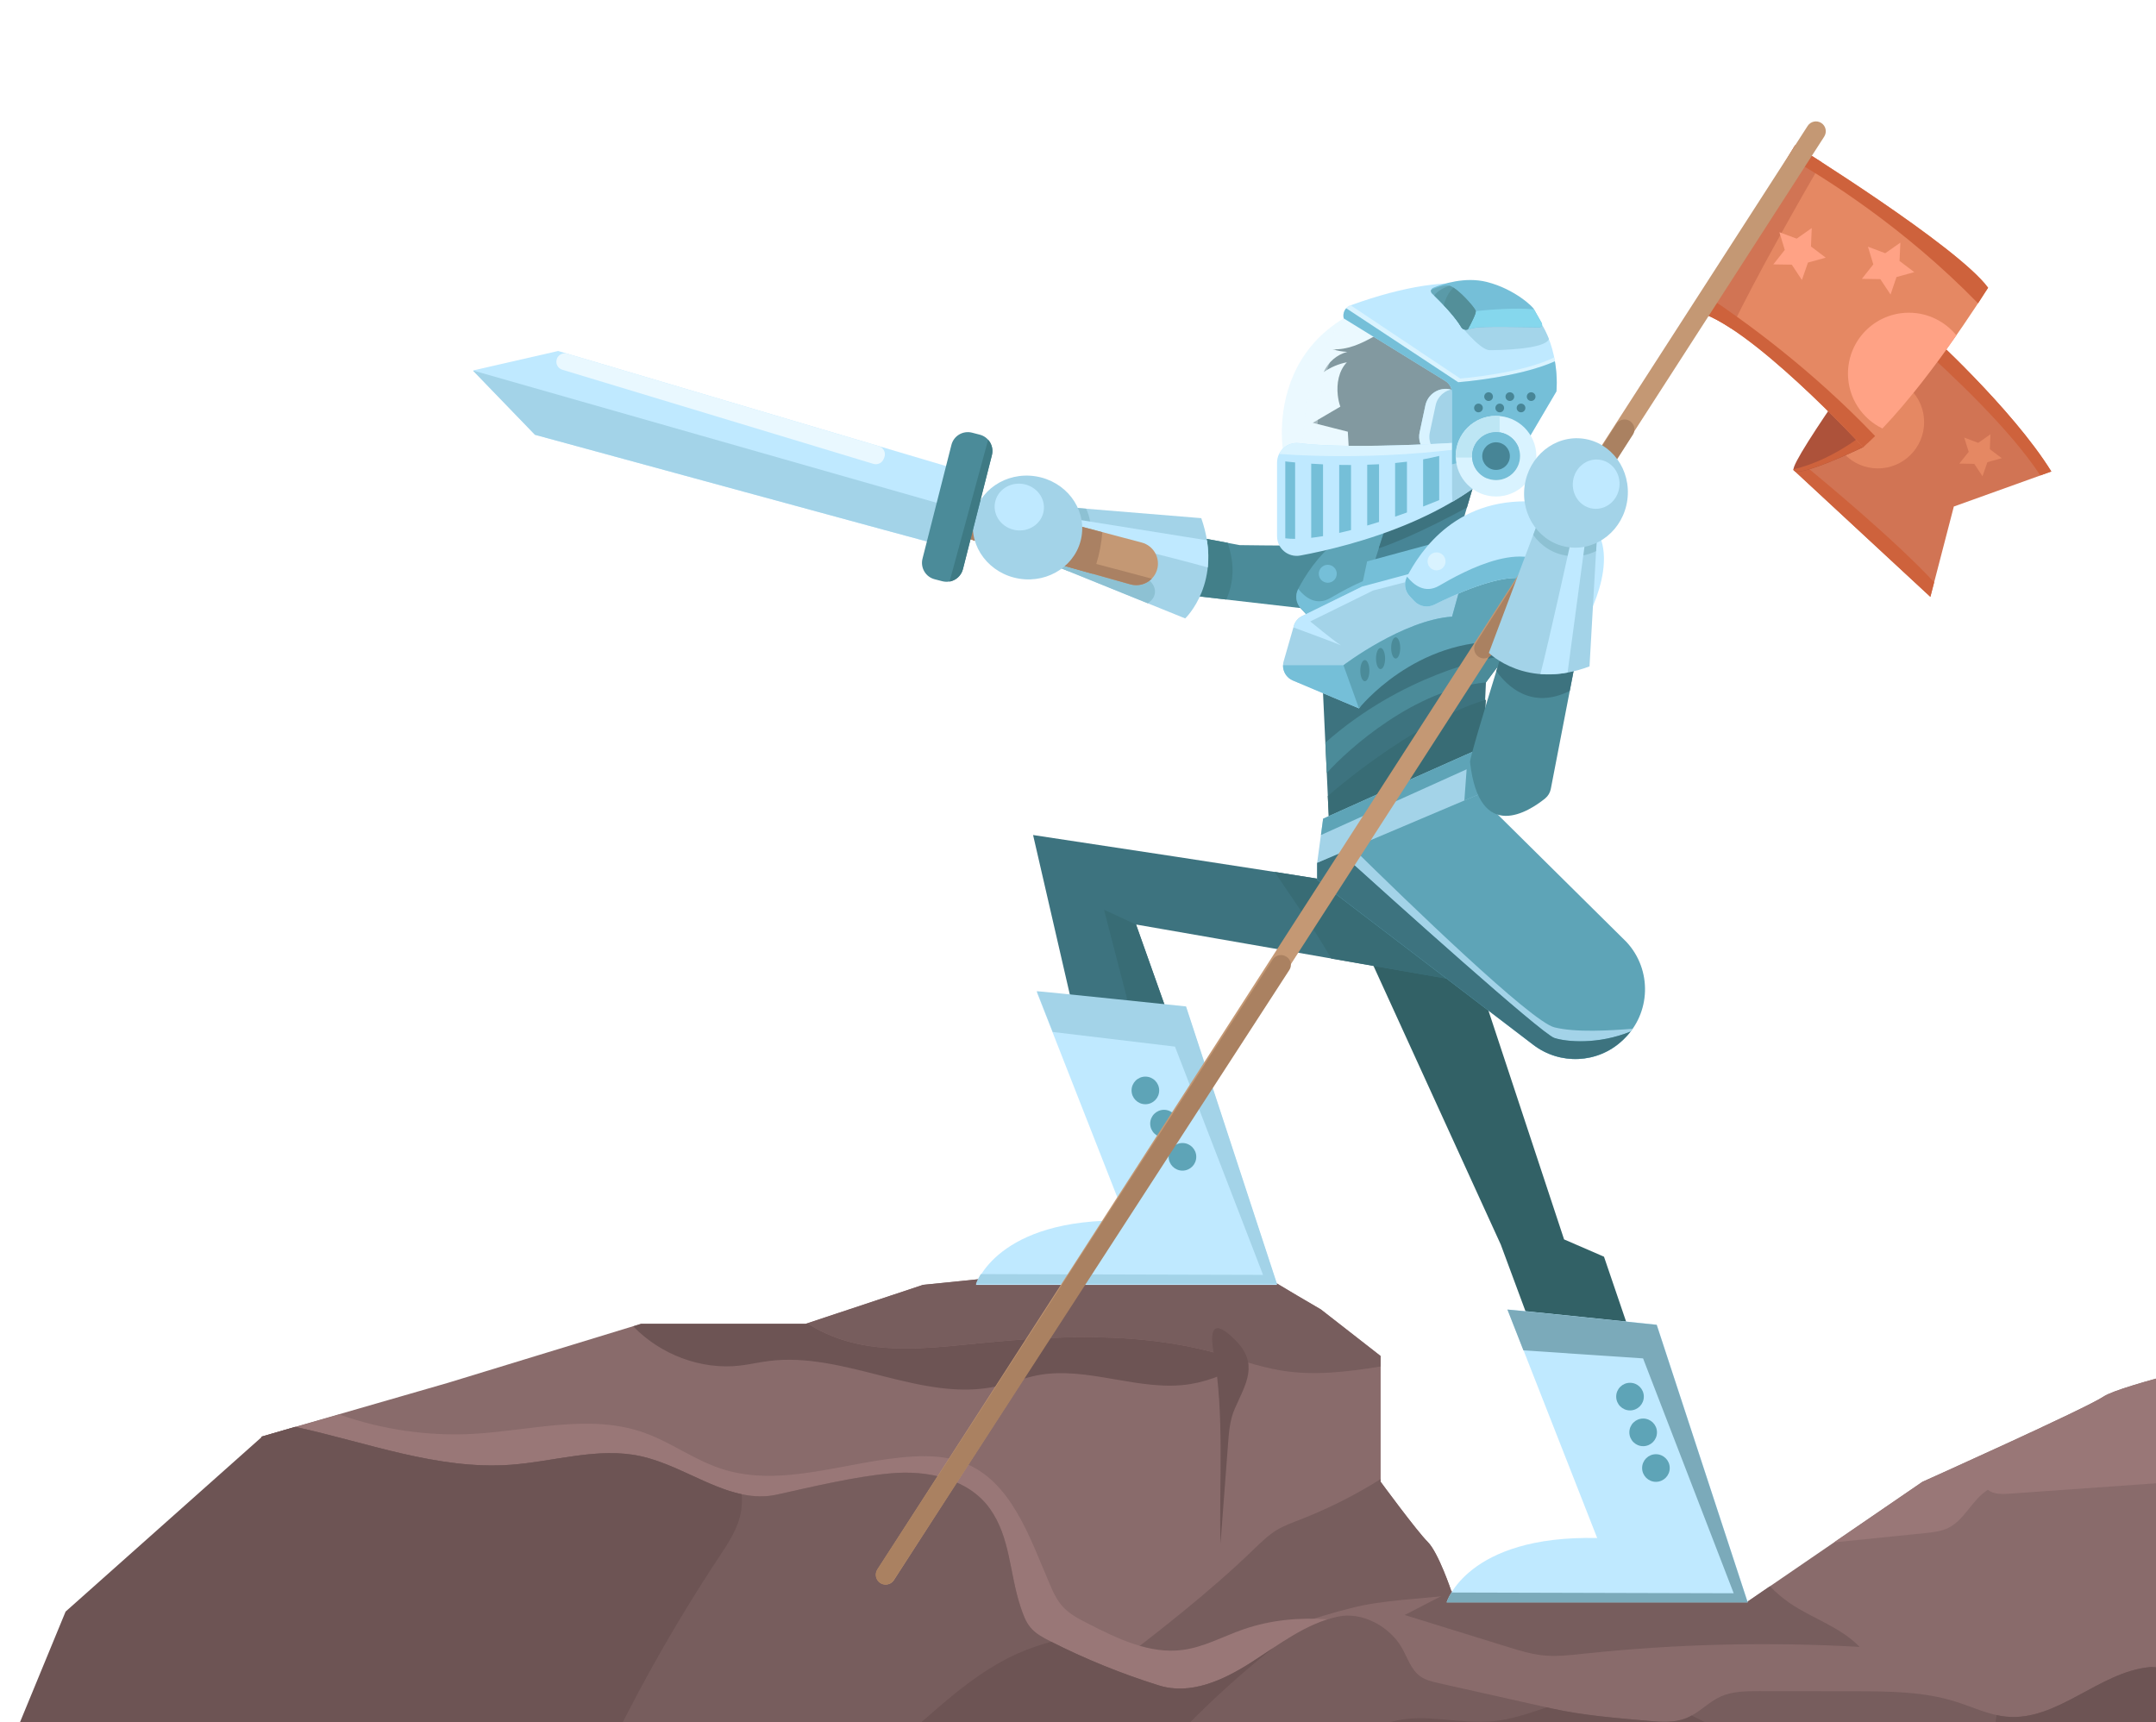<svg width="1019" height="814" viewBox="0 0 1019 814" fill="none" xmlns="http://www.w3.org/2000/svg">
<g clip-path="url(#clip0)">
<path d="M1125.99 618.987C1125.99 618.987 1071.93 637.587 1066.84 639.286C1061.78 640.985 1002.63 654.487 994.181 660.166C985.73 665.844 908.603 700.451 908.603 700.451L826.065 757.011L686.029 752.316C686.029 752.316 679.903 733.895 674.762 728.798C669.62 723.701 652.54 700.406 652.54 700.406V640.94L624.327 618.942C624.327 618.942 603.625 606.914 597.008 602.622C590.391 598.33 571.165 600.208 571.165 600.208L485.721 602.309L436.315 607.317L380.828 625.738H303.03L211.774 653.638L123.513 679.124V837H1139.36V622.563L1125.99 618.987Z" fill="#896B6B"/>
<path d="M1125.99 618.987C1125.99 618.987 1071.93 637.587 1066.84 639.286C1061.78 640.985 1002.63 654.488 994.181 660.166C985.73 665.844 908.603 700.451 908.603 700.451L866.842 729.066C881.195 727.591 895.547 726.115 909.9 724.685C913.611 724.327 917.411 723.88 920.764 722.27C928.589 718.425 932.076 708.857 939.499 704.251C942.405 706.442 946.339 706.308 949.961 706.04C975.178 704.251 1000.35 702.463 1025.57 700.675C1028.79 700.451 1032.1 700.227 1035.14 699.11C1043.68 696.025 1049.22 686.68 1058.16 685.07C1059.37 678.945 1060.53 672.819 1061.74 666.649C1059.33 663.653 1057.4 657.93 1057.58 654.085C1066.08 657.662 1074.13 662.312 1081.5 667.901C1086.15 668.214 1089.82 663.698 1093.53 660.926C1095.9 659.138 1098.94 658.601 1101.85 658.154C1114.28 656.142 1126.8 654.622 1139.36 653.504V622.563L1125.99 618.987Z" fill="#997777"/>
<path d="M349.798 645.5C354.314 644.964 358.74 643.936 363.256 643.354C399.562 638.66 435.778 663.296 471.458 655.203C477.807 653.772 483.888 651.358 490.237 650.106C514.113 645.501 538.704 658.154 562.759 654.219C572.372 652.654 581.225 648.496 589.944 644.07C584.623 642.505 579.347 640.806 574.026 639.375C537.855 629.538 499.626 631.282 462.382 634.993C444.229 636.782 425.808 639.017 407.878 635.753C398.623 634.054 389.457 630.656 381.588 625.514L436.27 607.362L380.783 625.783H303.03L299.274 626.945C312.151 640.269 331.287 647.647 349.798 645.5Z" fill="#6D5454"/>
<path d="M603.402 723.254C599.288 725.758 595.89 729.2 592.403 732.509C571.388 752.808 548.228 770.693 525.067 788.533C556.947 782.541 588.468 774.896 619.543 765.551C627.859 763.047 636.131 760.454 644.626 758.755C652.406 757.235 660.32 756.475 668.234 755.759C678.786 754.775 689.293 753.792 699.845 752.808L686.029 752.361C686.029 752.361 679.903 733.94 674.762 728.843C669.62 723.746 652.54 700.451 652.54 700.451V699.154C640.512 706.711 627.77 713.149 614.535 718.291C610.735 719.766 606.889 721.152 603.402 723.254Z" fill="#775D5D"/>
<path d="M241.328 692.403C261.94 690.927 282.641 683.952 302.851 688.334C324.983 693.163 345.148 711.405 367.236 706.487C384.092 702.731 403.899 697.947 421.113 696.427C438.327 694.862 457.687 698.975 467.792 713.015C477.673 726.786 477.047 743.598 482.412 759.649C483.53 763.047 484.693 766.535 487.018 769.262C489.432 772.168 492.83 774.001 496.184 775.7C512.772 784.151 530.075 791.171 547.825 796.715C562.714 801.365 578.14 794.256 591.285 785.895C603.044 778.383 614.49 769.53 627.68 765.417C614.088 764.523 600.585 765.685 587.619 770.201C578.095 773.51 569.063 778.562 559.048 779.903C543.31 782.005 528.063 774.538 513.934 767.295C509.821 765.193 505.662 763.047 502.533 759.694C499.582 756.564 497.704 752.54 496.049 748.561C486.571 726.428 477.941 700.138 455.541 691.419C447.85 688.424 439.4 688.021 431.128 688.513C400.724 690.301 369.739 703.76 340.811 694.236C327.979 690.033 316.89 681.583 304.103 677.112C278.573 668.169 250.673 676.262 223.667 677.782C202.205 678.945 180.565 675.77 160.311 668.616L123.513 679.124L139.564 674.518C173.411 681.806 206.855 694.862 241.328 692.403Z" fill="#997777"/>
<path d="M712.856 778.562C718.266 780.261 723.765 781.915 729.399 782.497C735.614 783.123 741.918 782.407 748.133 781.737C791.548 777.087 835.321 776.013 878.914 778.473C869.838 769.038 856.603 765.104 845.828 757.726C842.474 755.401 839.345 752.763 836.528 749.812L826.021 757.011L685.984 752.316C685.984 752.316 685.939 752.227 685.895 752.048C678.562 755.849 671.229 759.604 663.896 763.405C680.261 768.457 696.536 773.51 712.856 778.562Z" fill="#775D5D"/>
<path d="M462.337 634.993C499.626 631.327 537.855 629.583 573.982 639.375C584.578 642.237 594.951 646.126 605.771 647.87C621.242 650.374 636.846 648.451 652.45 645.948V640.985L624.237 618.987C624.237 618.987 603.536 606.959 596.919 602.667C590.301 598.375 571.075 600.252 571.075 600.252L485.632 602.354L436.225 607.362L381.588 625.514C389.457 630.656 398.623 634.054 407.878 635.753C425.807 639.017 444.229 636.782 462.337 634.993Z" fill="#775D5D"/>
<path d="M1084.68 757.458C1075.51 770.469 1065.14 784.643 1049.62 788.086C1038.62 790.5 1027.13 786.923 1015.96 788.041C991.945 790.411 972.451 813.661 948.441 811.47C940.08 810.71 932.345 806.864 924.297 804.361C909.05 799.532 892.775 799.487 876.768 799.442C861.611 799.442 846.409 799.398 831.252 799.398C825.126 799.398 818.777 799.442 813.233 801.946C807.421 804.584 802.994 809.726 797.092 812.14C791.637 814.376 785.512 814.018 779.61 813.482C764.006 812.096 748.491 810.933 733.199 807.535C715.494 803.556 697.833 799.621 680.127 795.642C676.997 794.926 673.778 794.211 671.185 792.333C666.803 789.114 665.193 783.436 662.466 778.741C656.653 768.725 643.687 761.706 632.33 764.165C617.084 767.474 604.386 777.534 591.24 785.895C578.095 794.256 562.67 801.365 547.781 796.715C530.03 791.171 512.727 784.151 496.139 775.7C492.786 774.001 489.387 772.168 486.973 769.262C484.693 766.49 483.53 763.047 482.368 759.649C477.002 743.553 477.628 726.786 467.747 713.015C457.687 698.975 438.282 694.862 421.068 696.427C403.854 697.992 384.047 702.776 367.191 706.487C345.059 711.405 324.894 693.163 302.806 688.334C282.641 683.908 261.895 690.927 241.283 692.403C206.811 694.862 173.411 681.806 139.52 674.474L123.513 679.124V837H1139.36V707.918C1131.13 710.69 1123.4 715.206 1116.6 720.616C1103.9 730.81 1094.07 744.134 1084.68 757.458Z" fill="#775D5D"/>
<path d="M350.29 714.133C350.692 711.539 350.737 708.946 350.513 706.308C334.596 702.91 319.26 691.911 302.761 688.334C282.597 683.908 261.85 690.927 241.238 692.403C206.766 694.862 173.366 681.806 139.475 674.474L123.513 679.124V837H283.178C299.542 802.036 318.5 768.278 339.783 736.086C344.299 729.29 349.038 722.225 350.29 714.133Z" fill="#6D5454"/>
<path d="M1053.33 791.26C1043.77 789.829 1033.97 790.232 1024.36 789.069C1021.9 788.756 1019.4 788.399 1016.89 787.951C1016.58 787.996 1016.22 787.996 1015.91 788.041C991.901 790.411 972.406 813.661 948.396 811.47C946.787 811.336 945.222 811.067 943.657 810.71C942.763 815.807 942.718 821.083 943.523 826.135C944.104 829.846 945.132 833.468 946.384 837H1139.36V824.257C1129.61 822.335 1119.95 818.713 1110.97 814.51C1092.14 805.702 1073.9 794.345 1053.33 791.26Z" fill="#6D5454"/>
<path d="M601.747 778.964C598.215 781.289 594.728 783.659 591.24 785.895C578.095 794.3 562.669 801.365 547.781 796.715C530.254 791.26 513.219 784.33 496.809 776.058C491.533 777.444 486.347 779.233 481.294 781.468C454.915 793.138 435.42 815.986 412.439 833.423C410.829 834.63 409.219 835.793 407.61 836.955H541.431C559.629 815.807 579.883 796.312 601.747 778.964Z" fill="#6D5454"/>
<path d="M797.047 812.14C791.593 814.376 785.467 814.018 779.565 813.482C763.961 812.096 748.446 810.933 733.155 807.535C732.439 807.356 731.769 807.222 731.053 807.043C722.692 809.86 714.421 812.766 705.657 813.616C689.874 815.136 673.599 809.681 658.263 813.705C649.142 816.12 641.272 821.709 633.224 826.627C627.009 830.427 620.571 833.87 613.954 837H841.133C827.675 827.432 813.904 817.819 799.551 810.888C798.747 811.336 797.897 811.783 797.047 812.14Z" fill="#6D5454"/>
<path d="M576.843 729.782C578.05 713.999 579.213 698.26 580.42 682.477C580.822 676.843 581.314 671.076 583.595 665.889C588.826 654.04 595.041 644.83 584.042 633.652C573.087 622.563 571.701 628.823 573.669 639.733C578.766 668.616 576.128 700.406 576.843 729.782Z" fill="#6D5454"/>
<path d="M661.885 257.181C656.162 258.656 585.92 257.673 585.92 257.673L522.832 245.824C522.832 245.824 516.975 261.786 517.779 272.785L566.47 281.906L654.641 292.011L661.885 257.181Z" fill="#4B8B99"/>
<path d="M580.286 256.6L522.832 245.779C522.832 245.779 516.975 261.741 517.779 272.74L566.47 281.862L579.615 283.382C584.668 271.712 582.03 262.278 580.286 256.6Z" fill="#427F89"/>
<path d="M651.556 152.422C651.646 152.466 651.78 152.466 651.87 152.511C651.915 152.511 651.915 152.511 651.96 152.466L651.556 152.422Z" fill="#1F3335"/>
<path d="M651.556 152.422C650.662 152.153 649.723 151.974 648.784 151.93L651.556 152.422Z" fill="#1F3335"/>
<path d="M677.444 243.231C637.293 239.028 619.722 266.66 613.551 278.419C611.942 281.459 612.478 285.125 614.803 287.629L617.039 289.999C619.453 292.548 623.254 293.218 626.384 291.653C635.818 286.959 655.804 277.882 667.474 279.089C675.074 279.849 676.416 287.316 675.79 294.738C675.253 301.4 681.915 306.274 688.041 303.591L695.284 300.417C697.207 299.567 698.727 298.092 699.666 296.259C704.987 285.349 720.144 247.702 677.444 243.231Z" fill="#5EA4B7"/>
<path d="M684.374 278.911C673.465 257.404 639.797 276.228 628.798 282.666C622.047 286.601 616.726 282.309 613.596 278.374C613.596 278.374 613.596 278.374 613.596 278.419C611.986 281.459 612.523 285.125 614.848 287.629L617.084 289.999C619.498 292.548 623.299 293.218 626.428 291.653C635.862 286.959 655.848 277.882 667.518 279.089C675.119 279.849 676.461 287.316 675.835 294.738C675.298 301.4 681.96 306.274 688.086 303.591L689.114 303.144C689.606 296.124 688.801 287.629 684.374 278.911Z" fill="#75BFD8"/>
<path d="M627.546 275.468C629.892 275.468 631.794 273.566 631.794 271.22C631.794 268.874 629.892 266.973 627.546 266.973C625.2 266.973 623.298 268.874 623.298 271.22C623.298 273.566 625.2 275.468 627.546 275.468Z" fill="#75BFD8"/>
<path d="M659.381 237.195C658.129 238.312 648.963 267.733 648.963 267.733L688.041 257.717L700.515 215.599L659.381 237.195Z" fill="#478596"/>
<path d="M700.515 215.599L659.381 237.195C658.576 237.91 654.462 250.429 651.646 259.193C658.308 256.957 671.498 251.726 693.317 239.922L700.515 215.599Z" fill="#3D737F"/>
<path d="M672.615 153.942C671.229 152.69 669.799 151.483 668.234 150.588C661.438 151.885 655.446 155.686 649.41 159.039C643.374 162.437 636.712 165.522 629.782 165.075C632.062 165.79 634.387 166.237 636.757 166.327C631.838 167.624 627.636 171.245 625.624 175.895C628.887 173.615 632.643 172.005 636.578 171.245C632.733 175.269 631.66 181.305 632.286 186.849C632.509 188.683 632.867 190.516 633.493 192.215L620.437 199.861L637.025 204.063L639.574 248.417C639.574 248.417 709.815 240.414 719.384 198.34C728.728 158.055 689.382 149.873 672.615 153.942Z" fill="#1F3335"/>
<path opacity="0.53" d="M607.471 218.058C605.548 214.615 594.46 147.95 672.615 138.65C750.771 129.35 735.525 184.614 718.445 215.599C718.445 215.599 618.828 238.357 607.471 218.058Z" fill="#D9F3FF"/>
<path opacity="0.34" d="M651.333 143.211C643.955 145.581 615.295 150.231 615.295 223.736C617.754 224.631 620.66 225.257 623.924 225.704C621.376 207.238 619.14 162.839 651.333 143.211Z" fill="#EBFAFF"/>
<path d="M695.508 203.437L692.959 191.589C691.528 184.882 683.838 181.663 678.025 185.329C675.79 186.76 674.225 188.996 673.688 191.589L670.961 204.332C669.53 211.173 675.387 217.298 682.273 216.091L687.549 215.197C693.049 214.302 696.67 208.937 695.508 203.437Z" fill="#A3D3E8"/>
<path d="M675.79 204.376L678.517 191.634C679.054 189.04 680.619 186.805 682.854 185.374C683.749 184.793 684.732 184.39 685.716 184.122C683.212 183.496 680.485 183.809 678.025 185.374C675.79 186.805 674.225 189.04 673.688 191.634L670.961 204.376C669.53 211.217 675.387 217.343 682.273 216.136L683.078 216.001C678.115 214.794 674.627 209.787 675.79 204.376Z" fill="#D9F3FF"/>
<path d="M614.043 209.474C608.499 208.758 603.581 213.095 603.581 218.684V253.47C603.581 259.282 608.857 263.664 614.58 262.591C638.456 258.164 694.837 244.08 720.233 207.104C720.233 207.149 645.565 213.408 614.043 209.474Z" fill="#BFE9FF"/>
<path d="M720.367 207.104C720.367 207.104 705.523 208.356 686.297 209.384V233.305L686.476 237.239C699.666 229.415 711.783 219.578 720.367 207.104Z" fill="#A3D3E8"/>
<path d="M720.054 207.149C716.254 207.462 644.715 213.319 614.043 209.474C609.974 208.982 606.263 211.128 604.564 214.571C617.978 215.599 667.697 218.282 720.054 207.149Z" fill="#D9F3FF"/>
<path d="M651.78 219.444C649.902 219.534 648.024 219.623 646.191 219.668V248.417C648.069 247.881 649.946 247.299 651.78 246.718V219.444Z" fill="#75BFD8"/>
<path d="M638.545 219.802C636.623 219.802 634.745 219.802 632.956 219.757V251.905C634.834 251.502 636.712 251.011 638.545 250.563V219.802Z" fill="#75BFD8"/>
<path d="M625.311 219.489C623.298 219.399 621.421 219.265 619.722 219.176V254.23C621.555 254.006 623.433 253.738 625.311 253.425V219.489Z" fill="#75BFD8"/>
<path d="M612.121 218.595C609.17 218.326 607.471 218.103 607.471 218.103V254.453C608.946 254.632 610.466 254.722 612.121 254.722V218.595Z" fill="#75BFD8"/>
<path d="M664.97 218.237C663.092 218.461 661.214 218.684 659.381 218.863V244.214C661.348 243.544 663.226 242.873 664.97 242.247V218.237Z" fill="#75BFD8"/>
<path d="M672.615 217.119V239.43C677.31 237.597 680.216 236.39 680.216 236.39V215.51C677.712 216.136 675.164 216.672 672.615 217.119Z" fill="#75BFD8"/>
<path d="M635.102 150.454L683.078 180.053C685.09 181.305 686.297 183.451 686.297 185.821V219.444L720.054 211.396L735.614 184.972C735.614 184.972 744.064 106.1 638.321 144.329C635.818 145.223 634.432 147.906 635.102 150.454Z" fill="#BFE9FF"/>
<path d="M721.485 147.101C714.957 146.609 689.65 153.048 689.65 153.048C689.65 153.048 699.442 165.522 704.048 165.522C708.385 165.522 730.204 165.164 732.082 160.291C731.098 157.742 729.846 155.194 728.281 152.735C725.241 149.515 721.485 147.101 721.485 147.101Z" fill="#A4D5EA"/>
<path d="M689.203 180.679C689.203 180.679 717.416 178.533 734.898 170.753C734.809 170.172 734.675 169.546 734.541 168.92C719.741 176.521 690.187 178.936 690.187 178.936L638.322 144.284C637.293 144.642 636.488 145.312 635.862 146.162C635.952 146.028 636.086 145.849 636.22 145.715L689.203 180.679Z" fill="#D9F3FF"/>
<path d="M689.203 180.679L636.265 145.715C635.147 146.967 634.655 148.755 635.102 150.499L683.078 180.098C685.09 181.35 686.297 183.496 686.297 185.866V219.489L720.054 211.441L735.614 185.016C735.614 185.016 736.285 178.846 734.898 170.798C717.461 178.578 689.203 180.679 689.203 180.679Z" fill="#75BFD8"/>
<path d="M707.089 196.598C696.582 196.598 688.042 205.138 688.042 215.645C688.042 226.152 696.582 234.692 707.089 234.692C717.596 234.692 726.136 226.152 726.136 215.645C726.092 205.093 717.596 196.598 707.089 196.598ZM707.089 226.957C700.829 226.957 695.732 221.86 695.732 215.6C695.732 209.341 700.829 204.243 707.089 204.243C713.349 204.243 718.446 209.341 718.446 215.6C718.446 221.904 713.349 226.957 707.089 226.957Z" fill="#D9F3FF"/>
<path d="M695.687 215.599C695.687 209.339 700.784 204.242 707.043 204.242C707.625 204.242 708.206 204.287 708.787 204.376V196.641C708.206 196.597 707.625 196.552 707.043 196.552C696.536 196.552 687.996 205.092 687.996 215.599C687.996 215.823 687.996 216.046 687.996 216.27H695.642C695.731 216.046 695.687 215.823 695.687 215.599Z" fill="#BDE6F4"/>
<path d="M707.088 226.956C713.36 226.956 718.445 221.871 718.445 215.599C718.445 209.327 713.36 204.242 707.088 204.242C700.816 204.242 695.731 209.327 695.731 215.599C695.731 221.871 700.816 226.956 707.088 226.956Z" fill="#75BFD8"/>
<path d="M707.088 222.127C710.693 222.127 713.616 219.204 713.616 215.599C713.616 211.994 710.693 209.071 707.088 209.071C703.483 209.071 700.56 211.994 700.56 215.599C700.56 219.204 703.483 222.127 707.088 222.127Z" fill="#478596"/>
<path d="M728.683 152.735L724.972 146.162C725.151 145.67 716.343 136.728 702.751 133.285C692.467 130.692 681.87 134.179 677.355 136.057C676.282 136.504 676.013 137.935 676.863 138.74C680.171 141.914 687.325 149.024 690.679 154.657C691.215 155.596 692.288 156.043 693.361 155.82L697.072 154.97C700.336 154.21 720.457 154.612 727.476 154.791C728.505 154.791 729.175 153.674 728.683 152.735Z" fill="#75BFD8"/>
<path d="M728.683 152.735L725.017 146.207C716.433 145.402 703.869 146.341 697.52 147.056C697.654 148.219 695.597 152.287 693.764 155.686L697.072 154.925C700.336 154.165 720.457 154.568 727.476 154.747C728.505 154.791 729.175 153.674 728.683 152.735Z" fill="#85D7ED"/>
<path d="M697.475 146.967C697.028 145.223 687.862 134.895 684.24 134.895C681.915 134.895 678.562 136.057 676.416 136.996C676.237 137.577 676.326 138.248 676.818 138.695C680.127 141.87 687.281 148.979 690.634 154.612C691.171 155.551 692.244 155.999 693.317 155.775L693.719 155.686C695.642 152.198 697.743 147.95 697.475 146.967Z" fill="#68AABC"/>
<path d="M697.475 146.967C697.028 145.357 689.069 136.281 685.09 135.074C682.631 135.878 679.635 137.309 677.846 139.679C681.423 143.166 687.638 149.515 690.679 154.657C691.215 155.596 692.288 156.043 693.361 155.82L693.764 155.73C695.642 152.198 697.743 147.95 697.475 146.967Z" fill="#5A9AA8"/>
<path d="M697.475 146.967C697.117 145.581 691.126 138.65 686.923 135.968C685.626 137.22 683.525 139.858 682.362 144.239C685.403 147.459 688.667 151.304 690.634 154.612C691.171 155.551 692.244 155.999 693.317 155.775L693.719 155.686C695.642 152.198 697.743 147.95 697.475 146.967Z" fill="#538F99"/>
<path d="M703.556 189.533C704.692 189.533 705.612 188.612 705.612 187.476C705.612 186.34 704.692 185.419 703.556 185.419C702.42 185.419 701.499 186.34 701.499 187.476C701.499 188.612 702.42 189.533 703.556 189.533Z" fill="#478596"/>
<path d="M713.616 189.532C714.752 189.532 715.673 188.611 715.673 187.475C715.673 186.34 714.752 185.419 713.616 185.419C712.48 185.419 711.559 186.34 711.559 187.475C711.559 188.611 712.48 189.532 713.616 189.532Z" fill="#478596"/>
<path d="M723.676 189.532C724.812 189.532 725.733 188.611 725.733 187.475C725.733 186.34 724.812 185.419 723.676 185.419C722.54 185.419 721.619 186.34 721.619 187.475C721.619 188.611 722.54 189.532 723.676 189.532Z" fill="#478596"/>
<path d="M698.771 194.898C699.907 194.898 700.828 193.977 700.828 192.841C700.828 191.705 699.907 190.784 698.771 190.784C697.636 190.784 696.715 191.705 696.715 192.841C696.715 193.977 697.636 194.898 698.771 194.898Z" fill="#478596"/>
<path d="M708.831 194.898C709.967 194.898 710.888 193.977 710.888 192.841C710.888 191.705 709.967 190.784 708.831 190.784C707.696 190.784 706.775 191.705 706.775 192.841C706.775 193.977 707.696 194.898 708.831 194.898Z" fill="#478596"/>
<path d="M718.892 194.898C720.028 194.898 720.948 193.977 720.948 192.841C720.948 191.705 720.028 190.784 718.892 190.784C717.756 190.784 716.835 191.705 716.835 192.841C716.835 193.977 717.756 194.898 718.892 194.898Z" fill="#478596"/>
<path d="M634.923 425.386L709.323 588.314L758.104 719.9H800.982L758.104 594.037L739.235 585.855L683.748 417.963L634.923 425.386Z" fill="#326166"/>
<path d="M712.499 618.987C714.243 618.987 783.054 626.185 783.054 626.185L826.066 757.413H683.75C683.75 757.413 693.273 725.624 754.886 727.01L712.499 618.987Z" fill="#BFE9FF"/>
<path d="M826.021 757.459L783.008 626.231C783.008 626.231 714.197 619.032 712.453 619.032L720.01 638.303L776.57 642.103L819.403 753.122L685.984 752.765C684.24 755.581 683.704 757.459 683.704 757.459H826.021Z" fill="#7BAABA"/>
<path d="M770.4 666.694C774.005 666.694 776.927 663.771 776.927 660.166C776.927 656.561 774.005 653.638 770.4 653.638C766.794 653.638 763.872 656.561 763.872 660.166C763.872 663.771 766.794 666.694 770.4 666.694Z" fill="#5EA4B7"/>
<path d="M776.614 683.595C780.22 683.595 783.142 680.672 783.142 677.067C783.142 673.462 780.22 670.539 776.614 670.539C773.009 670.539 770.087 673.462 770.087 677.067C770.087 680.672 773.009 683.595 776.614 683.595Z" fill="#5EA4B7"/>
<path d="M782.65 700.451C786.256 700.451 789.178 697.528 789.178 693.923C789.178 690.318 786.256 687.395 782.65 687.395C779.045 687.395 776.122 690.318 776.122 693.923C776.122 697.528 779.045 700.451 782.65 700.451Z" fill="#5EA4B7"/>
<path d="M631.794 416.935C622.673 414.968 488.27 394.713 488.27 394.713L509.24 485.746L555.382 488.965L536.961 437.011L729.489 470.544C729.399 470.544 687.057 428.918 631.794 416.935Z" fill="#3D737F"/>
<path d="M631.794 416.935C629.334 416.399 617.888 414.565 602.463 412.151C611.36 425.699 621.107 438.799 629.066 452.928C629.111 452.973 629.111 453.017 629.156 453.107L729.399 470.589C729.399 470.544 687.057 428.918 631.794 416.935Z" fill="#386C75"/>
<path d="M536.916 437.011L521.803 430.036L536.737 487.669L555.337 488.921L536.916 437.011Z" fill="#386C75"/>
<path d="M490.013 468.935C491.757 468.935 560.568 476.133 560.568 476.133L603.581 607.362H461.264C461.264 607.362 470.787 575.572 532.4 576.958L490.013 468.935Z" fill="#BFE9FF"/>
<path d="M541.342 521.962C544.947 521.962 547.87 519.04 547.87 515.435C547.87 511.829 544.947 508.907 541.342 508.907C537.737 508.907 534.814 511.829 534.814 515.435C534.814 519.04 537.737 521.962 541.342 521.962Z" fill="#5EA4B7"/>
<path d="M550.151 537.656C553.756 537.656 556.678 534.734 556.678 531.128C556.678 527.523 553.756 524.6 550.151 524.6C546.545 524.6 543.623 527.523 543.623 531.128C543.623 534.734 546.545 537.656 550.151 537.656Z" fill="#5EA4B7"/>
<path d="M558.869 553.35C562.474 553.35 565.397 550.427 565.397 546.822C565.397 543.217 562.474 540.294 558.869 540.294C555.264 540.294 552.341 543.217 552.341 546.822C552.341 550.427 555.264 553.35 558.869 553.35Z" fill="#5EA4B7"/>
<path d="M603.581 606.959L560.568 475.731C560.568 475.731 491.757 468.532 490.013 468.532L497.57 487.803L555.337 494.733L596.963 602.622L463.544 602.264C461.8 605.081 461.264 606.959 461.264 606.959H603.581Z" fill="#A3D3E8"/>
<path d="M768.7 445.238L702.348 379.556L703.734 370.346C699.353 371.955 622.538 407.859 622.538 407.859V415.907L724.659 493.884C737.268 503.541 755.063 502.781 766.688 491.961C766.912 491.782 767.091 491.559 767.314 491.38C780.325 478.995 780.951 458.383 768.7 445.238Z" fill="#5EA4B7"/>
<path d="M770.712 487.624C771.07 487.177 771.383 486.73 771.696 486.283C761.055 487.132 744.824 488.161 734.63 485.612C723.542 482.795 665.461 426.593 638.769 400.302C636.801 401.197 634.968 402.091 633.269 402.851C658.486 425.654 728.46 488.608 734.63 490.664C740.443 492.542 755.376 493.839 770.712 487.624Z" fill="#A3D3E8"/>
<path d="M734.63 490.62C728.46 488.563 658.487 425.609 633.269 402.806C626.741 405.847 622.538 407.814 622.538 407.814V415.862L724.66 493.839C737.268 503.497 755.063 502.737 766.688 491.916C766.912 491.737 767.091 491.514 767.314 491.335C768.566 490.128 769.684 488.876 770.712 487.579C755.376 493.839 740.443 492.542 734.63 490.62Z" fill="#3D737F"/>
<path d="M634.923 311.997L625.31 327.691L628.083 386.978L688.041 360.643L700.783 356.127L702.304 322.549L727.163 288.881C727.208 288.881 650.438 288.568 634.923 311.997Z" fill="#3D737F"/>
<path d="M712.185 309.896C702.304 310.835 662.242 319.375 626.428 351.03L627.099 365.383C637.338 353.981 668.591 325.902 702.348 322.549L706.417 317.005L712.185 309.896Z" fill="#4B8B99"/>
<path d="M628.083 386.978L688.041 360.643L700.783 356.127L702.304 330.776C671.497 339.897 636.131 368.736 627.546 376.292L628.083 386.978Z" fill="#386C75"/>
<path d="M705.613 351.299C704.45 351.299 625.355 386.978 625.355 386.978L622.538 407.859L718.445 367.216L705.613 351.299Z" fill="#A3D3E8"/>
<path d="M705.612 351.299C704.45 351.299 625.355 386.978 625.355 386.978L624.327 394.713C641.496 386.978 693.183 363.639 693.183 363.639L692.109 378.394L718.489 367.216L705.612 351.299Z" fill="#5EA4B7"/>
<path d="M702.349 263.083C693.183 252.799 679.01 261.16 679.01 261.16L646.191 272.83L643.643 277.346L615.43 291.206C613.507 292.145 612.077 293.844 611.495 295.901L606.711 312.534C605.638 316.245 607.516 320.135 611.048 321.655L642.302 334.845C642.302 334.845 660.767 300.327 703.601 302.563C703.556 302.563 711.515 273.366 702.349 263.083Z" fill="#A3D3E8"/>
<path d="M619.274 293.755L648.963 279.134L703.734 264.961C703.332 264.29 702.885 263.664 702.348 263.083C693.183 252.799 679.009 261.16 679.009 261.16L646.191 272.83L643.642 277.346L615.429 291.206C613.507 292.145 612.076 293.844 611.495 295.901L611.316 296.572C618.961 299.388 630.095 303.502 633.761 305.022C629.96 302.608 619.274 293.755 619.274 293.755Z" fill="#BFE9FF"/>
<path d="M702.348 263.084C700.202 260.669 697.743 259.283 695.284 258.568C691.931 271.355 686.297 291.476 686.297 291.476C663.092 293.085 634.968 314.457 634.968 314.457H606.397C606.308 317.542 608.096 320.404 611.047 321.656L642.301 334.846C642.301 334.846 660.767 300.329 703.6 302.564C703.556 302.564 711.514 273.367 702.348 263.084Z" fill="#75BFD8"/>
<path d="M702.349 263.083C699.129 262.68 697.743 259.282 695.284 258.567C691.931 271.354 686.297 291.475 686.297 291.475C663.092 293.084 634.968 314.456 634.968 314.456L642.301 334.845C642.301 334.845 668.994 301.132 711.828 303.412C711.783 303.368 738.565 267.733 702.349 263.083Z" fill="#5EA4B7"/>
<path d="M645.073 322.013C646.258 322.013 647.219 319.77 647.219 317.005C647.219 314.239 646.258 311.997 645.073 311.997C643.888 311.997 642.927 314.239 642.927 317.005C642.927 319.77 643.888 322.013 645.073 322.013Z" fill="#4B8B99"/>
<path d="M652.495 316.289C653.68 316.289 654.641 314.047 654.641 311.282C654.641 308.516 653.68 306.274 652.495 306.274C651.309 306.274 650.349 308.516 650.349 311.282C650.349 314.047 651.309 316.289 652.495 316.289Z" fill="#4B8B99"/>
<path d="M659.649 311.282C660.834 311.282 661.795 309.04 661.795 306.274C661.795 303.508 660.834 301.266 659.649 301.266C658.464 301.266 657.503 303.508 657.503 306.274C657.503 309.04 658.464 311.282 659.649 311.282Z" fill="#4B8B99"/>
<path d="M695.686 251.905L646.146 265.363L643.597 277.301L688.041 265.363L698.458 261.16L695.686 251.905Z" fill="#75BFD8"/>
<path d="M728.862 237.418C688.711 233.215 671.14 260.847 664.97 272.606C663.36 275.647 663.896 279.313 666.221 281.817L668.457 284.187C670.871 286.735 674.672 287.406 677.802 285.841C687.236 281.146 707.222 272.07 718.892 273.277C726.493 274.037 727.834 281.504 727.208 288.926C726.671 295.588 733.333 300.462 739.459 297.779L746.702 294.604C748.625 293.755 750.145 292.279 751.084 290.446C756.405 279.537 771.562 241.889 728.862 237.418Z" fill="#BFE9FF"/>
<path d="M735.793 273.098C724.883 251.592 691.215 270.415 680.216 276.854C673.465 280.788 668.144 276.496 665.014 272.562C665.014 272.562 665.014 272.562 665.014 272.606C663.405 275.647 663.941 279.313 666.266 281.817L668.502 284.187C670.916 286.735 674.717 287.406 677.847 285.841C687.281 281.146 707.267 272.07 718.936 273.277C726.537 274.037 727.879 281.504 727.253 288.926C726.716 295.588 733.378 300.462 739.504 297.779L740.532 297.332C741.024 290.267 740.219 281.817 735.793 273.098Z" fill="#75BFD8"/>
<path d="M678.964 269.611C681.31 269.611 683.212 267.709 683.212 265.363C683.212 263.017 681.31 261.115 678.964 261.115C676.618 261.115 674.717 263.017 674.717 265.363C674.717 267.709 676.618 269.611 678.964 269.611Z" fill="#D9F3FF"/>
<path d="M910.436 156.267C910.436 156.267 950.9 192.841 969.5 222.887L923.447 239.43L912.358 282.13L847.661 222.172C847.661 222.172 895.457 161.319 909.631 159.486" fill="#D17454"/>
<path d="M887.544 221.412C899.619 221.412 909.408 211.623 909.408 199.548C909.408 187.472 899.619 177.684 887.544 177.684C875.469 177.684 865.68 187.472 865.68 199.548C865.68 211.623 875.469 221.412 887.544 221.412Z" fill="#E58863"/>
<path d="M850.835 218.237C848.823 220.696 847.705 222.172 847.705 222.172L912.358 282.13L914.147 275.244C895.77 255.392 861.432 226.866 850.835 218.237Z" fill="#CE623C"/>
<path d="M910.436 156.267L909.676 159.441C908.379 159.62 906.769 160.291 904.936 161.364C922.955 177.371 950.363 203.348 964.313 224.72L969.544 222.842C950.9 192.841 910.436 156.267 910.436 156.267Z" fill="#CE623C"/>
<path d="M880.569 211.396C880.569 211.396 849.584 226.374 847.706 222.172C845.783 217.969 897.246 147.101 897.246 147.101L939.633 136.012L880.569 211.396Z" fill="#AD523A"/>
<path d="M847.616 221.814C847.616 221.948 847.616 222.082 847.661 222.127C849.583 226.33 880.524 211.351 880.524 211.351L887.499 202.409L885.442 201.425C885.487 201.47 868.139 217.209 847.616 221.814Z" fill="#CE623C"/>
<path d="M848.421 68.677C848.421 68.677 925.325 116.429 939.632 135.968C939.632 135.968 907.217 188.101 880.568 211.351C880.568 211.351 825.752 151.885 800.982 147.056L848.421 68.677Z" fill="#E58863"/>
<path d="M848.421 68.677L800.982 147.056C805.811 147.995 811.757 151.036 818.241 155.283C829.284 131.944 851.372 93.268 860.985 76.68C853.384 71.762 848.421 68.677 848.421 68.677Z" fill="#D17454"/>
<path d="M934.893 143.39C937.889 138.785 939.633 136.012 939.633 136.012C925.325 116.474 848.421 68.722 848.421 68.722L845.112 74.221C862.595 84.102 899.884 107.442 934.893 143.39Z" fill="#CE623C"/>
<path d="M805.721 139.232L800.982 147.101C825.752 151.975 880.568 211.396 880.568 211.396C882.446 209.787 884.324 207.998 886.247 206.12C856.558 175.001 825.35 152.198 805.721 139.232Z" fill="#CE623C"/>
<path d="M418.61 749.008C417.76 749.008 416.866 748.784 416.106 748.292C413.96 746.906 413.334 744.045 414.72 741.854L854.368 59.511C855.754 57.365 858.616 56.739 860.807 58.125C862.953 59.511 863.579 62.373 862.193 64.564L422.5 746.906C421.605 748.292 420.13 749.008 418.61 749.008Z" fill="#C49874"/>
<path d="M902.209 147.816C886.291 147.816 873.415 160.693 873.415 176.611C873.415 188.012 880.077 197.893 889.69 202.543C902.254 189.398 915.13 172.184 924.654 158.502C919.333 152.019 911.285 147.816 902.209 147.816Z" fill="#FFA285"/>
<path d="M904.758 128.635L896.352 130.96L893.535 139.232L888.706 131.944L879.987 131.81L885.397 124.969L882.849 116.608L891.031 119.693L898.185 114.685L897.782 123.359L904.758 128.635Z" fill="#FFA285"/>
<path d="M862.907 121.794L854.502 124.119L851.64 132.346L846.856 125.103L838.137 124.969L843.547 118.128L840.999 109.767L849.181 112.807L856.29 107.8L855.932 116.518L862.907 121.794Z" fill="#FFA285"/>
<path d="M946.116 216.583L939.319 218.461L936.994 225.123L933.104 219.265L926.04 219.131L930.466 213.587L928.365 206.836L934.982 209.339L940.75 205.271L940.482 212.335L946.116 216.583Z" fill="#E58863"/>
<path d="M769.282 198.519C767.27 197.849 765.034 198.653 763.916 200.442L697.475 304.038C696.133 306.14 696.67 308.957 698.727 310.387C700.873 311.908 703.869 311.282 705.299 309.091L771.741 205.494C773.395 202.901 772.188 199.503 769.282 198.519Z" fill="#AA8161"/>
<path d="M608.052 452.257C608.007 452.257 608.007 452.213 607.962 452.213C605.816 450.782 602.91 451.408 601.524 453.554L414.63 741.854C413.244 744 413.869 746.906 416.016 748.292C416.776 748.784 417.67 749.008 418.519 749.008C420.04 749.008 421.56 748.248 422.454 746.862L609.348 458.562C610.779 456.46 610.153 453.643 608.052 452.257Z" fill="#AA8161"/>
<path d="M720.859 273.545C720.859 273.545 694.434 357.111 694.792 360.286C699.219 399.185 723.005 383.312 730.293 377.41C731.634 376.292 732.573 374.772 732.931 373.073L752.068 274.126L720.859 273.545Z" fill="#4B8B99"/>
<path d="M741.918 326.573L752.068 274.126L720.859 273.545C720.859 273.545 713.929 295.409 707.222 317.228C712.275 324.293 723.81 335.65 741.918 326.573Z" fill="#3D737F"/>
<path d="M703.69 308.599C703.69 308.599 721.306 326.35 751.263 314.993L755.108 247.3L727.387 245.556L703.69 308.599Z" fill="#A3D3E8"/>
<path d="M740.845 262.725C745.629 263.351 750.279 262.501 754.393 260.489L755.153 247.255L727.432 245.511L724.659 252.888C728.415 258.12 734.094 261.831 740.845 262.725Z" fill="#8DC1D3"/>
<path d="M750.413 246.942L744.511 246.584C740.89 263.038 732.216 302.339 728.057 318.614C731.903 318.927 736.195 318.749 740.89 317.899L750.413 246.942Z" fill="#BFE9FF"/>
<path d="M769.146 236.273C771.047 222.103 761.715 209.158 748.303 207.359C734.891 205.561 722.479 215.59 720.579 229.761C718.679 243.931 728.01 256.876 741.422 258.675C754.834 260.473 767.246 250.444 769.146 236.273Z" fill="#A3D3E8"/>
<path d="M765.353 230.332C766.209 223.944 762.003 218.109 755.958 217.298C749.913 216.488 744.319 221.009 743.462 227.396C742.605 233.784 746.812 239.619 752.857 240.43C758.902 241.241 764.496 236.719 765.353 230.332Z" fill="#BFE9FF"/>
<path d="M560.166 292.324C560.166 292.324 578.363 275.155 567.767 244.93L500.163 239.386L497.704 267.062L560.166 292.324Z" fill="#A3D3E8"/>
<path d="M545.858 280.297C546.35 275.825 541.745 272.651 537.721 270.684C525.201 264.603 512.146 259.64 498.732 255.929L497.749 267.062L542.46 285.17C544.249 284.008 545.59 282.398 545.858 280.297Z" fill="#8DC1D3"/>
<path d="M515.275 254.051C516.035 249.267 515.275 244.617 513.353 240.459L500.163 239.386L497.704 267.062L504.992 270.013C510.357 266.347 514.202 260.758 515.275 254.051Z" fill="#8DC1D3"/>
<path d="M499.761 244.08L499.224 249.982C515.588 254.006 554.666 263.709 570.852 268.225C571.254 264.379 571.21 260.087 570.449 255.392L499.761 244.08Z" fill="#BFE9FF"/>
<path d="M539.643 256.465L441.814 230.622L436.27 248.686L534.278 276.228C539.554 277.703 545.098 274.752 546.797 269.521C548.585 263.932 545.321 257.986 539.643 256.465Z" fill="#C49874"/>
<path d="M437.343 245.109L436.27 248.686L534.278 276.228C537.989 277.256 541.834 276.138 544.383 273.545L437.343 245.109Z" fill="#AA8163"/>
<path d="M520.998 251.547L466.271 237.105C466.137 237.195 466.048 237.284 465.914 237.374C463.589 239.207 461.443 241.353 460.191 244.036C458.581 247.523 458.805 251.592 459.878 255.348L516.304 271.22C517.064 269.745 517.6 268.18 518.137 266.615C519.657 261.697 520.596 256.644 520.998 251.547Z" fill="#AA8163"/>
<path d="M511.207 253.44C513.345 240.079 503.634 227.416 489.517 225.157C475.399 222.898 462.222 231.898 460.083 245.26C457.945 258.621 467.657 271.284 481.774 273.543C495.891 275.802 509.069 266.802 511.207 253.44Z" fill="#A3D3E8"/>
<path d="M493.275 241.525C494.239 235.502 489.861 229.795 483.497 228.776C477.133 227.758 471.193 231.815 470.23 237.837C469.266 243.859 473.644 249.567 480.007 250.585C486.371 251.604 492.311 247.547 493.275 241.525Z" fill="#BFE9FF"/>
<path d="M263.862 165.925C263.818 165.925 263.773 165.925 263.728 165.925L223.846 175.046C223.667 175.09 223.622 175.314 223.756 175.403L252.819 205.494C252.863 205.539 252.863 205.539 252.908 205.539C256.708 206.567 448.387 258.835 448.789 258.835C449.192 258.835 461.264 224.497 461.264 224.497L263.862 165.925Z" fill="#BFE9FF"/>
<path d="M415.39 210.904L268.065 167.176C265.919 166.55 263.684 167.758 263.102 169.904C262.521 172.005 263.684 174.151 265.785 174.777L412.797 219.265C414.764 219.847 416.865 218.863 417.625 216.985L417.938 216.27C418.833 214.079 417.625 211.575 415.39 210.904Z" fill="#E9F8FF"/>
<path d="M223.711 175.18C223.711 175.269 223.711 175.314 223.756 175.403L252.819 205.494C252.863 205.539 252.863 205.539 252.908 205.539C256.708 206.567 448.387 258.835 448.789 258.835C449.013 258.835 452.187 249.982 455.317 241.263L223.711 175.18Z" fill="#A3D3E8"/>
<path d="M463.008 205.45L459.386 204.511C455.094 203.437 450.757 206.031 449.684 210.278L436.002 264.111C434.929 268.403 437.522 272.74 441.77 273.813L445.391 274.752C449.684 275.825 454.021 273.232 455.094 268.985L468.775 215.152C469.893 210.86 467.3 206.523 463.008 205.45Z" fill="#4B8B99"/>
<path d="M467.032 207.864L448.789 274.931C451.785 274.395 454.334 272.159 455.138 269.029L468.82 215.197C469.491 212.469 468.731 209.787 467.032 207.864Z" fill="#3E7A84"/>
</g>
<path d="M31 761.786L124 679V837H0L31 761.786Z" fill="#6D5454"/>
<defs>
<clipPath id="clip0">
<rect width="1015.85" height="837" fill="white" transform="translate(123.513)"/>
</clipPath>
</defs>
</svg>

